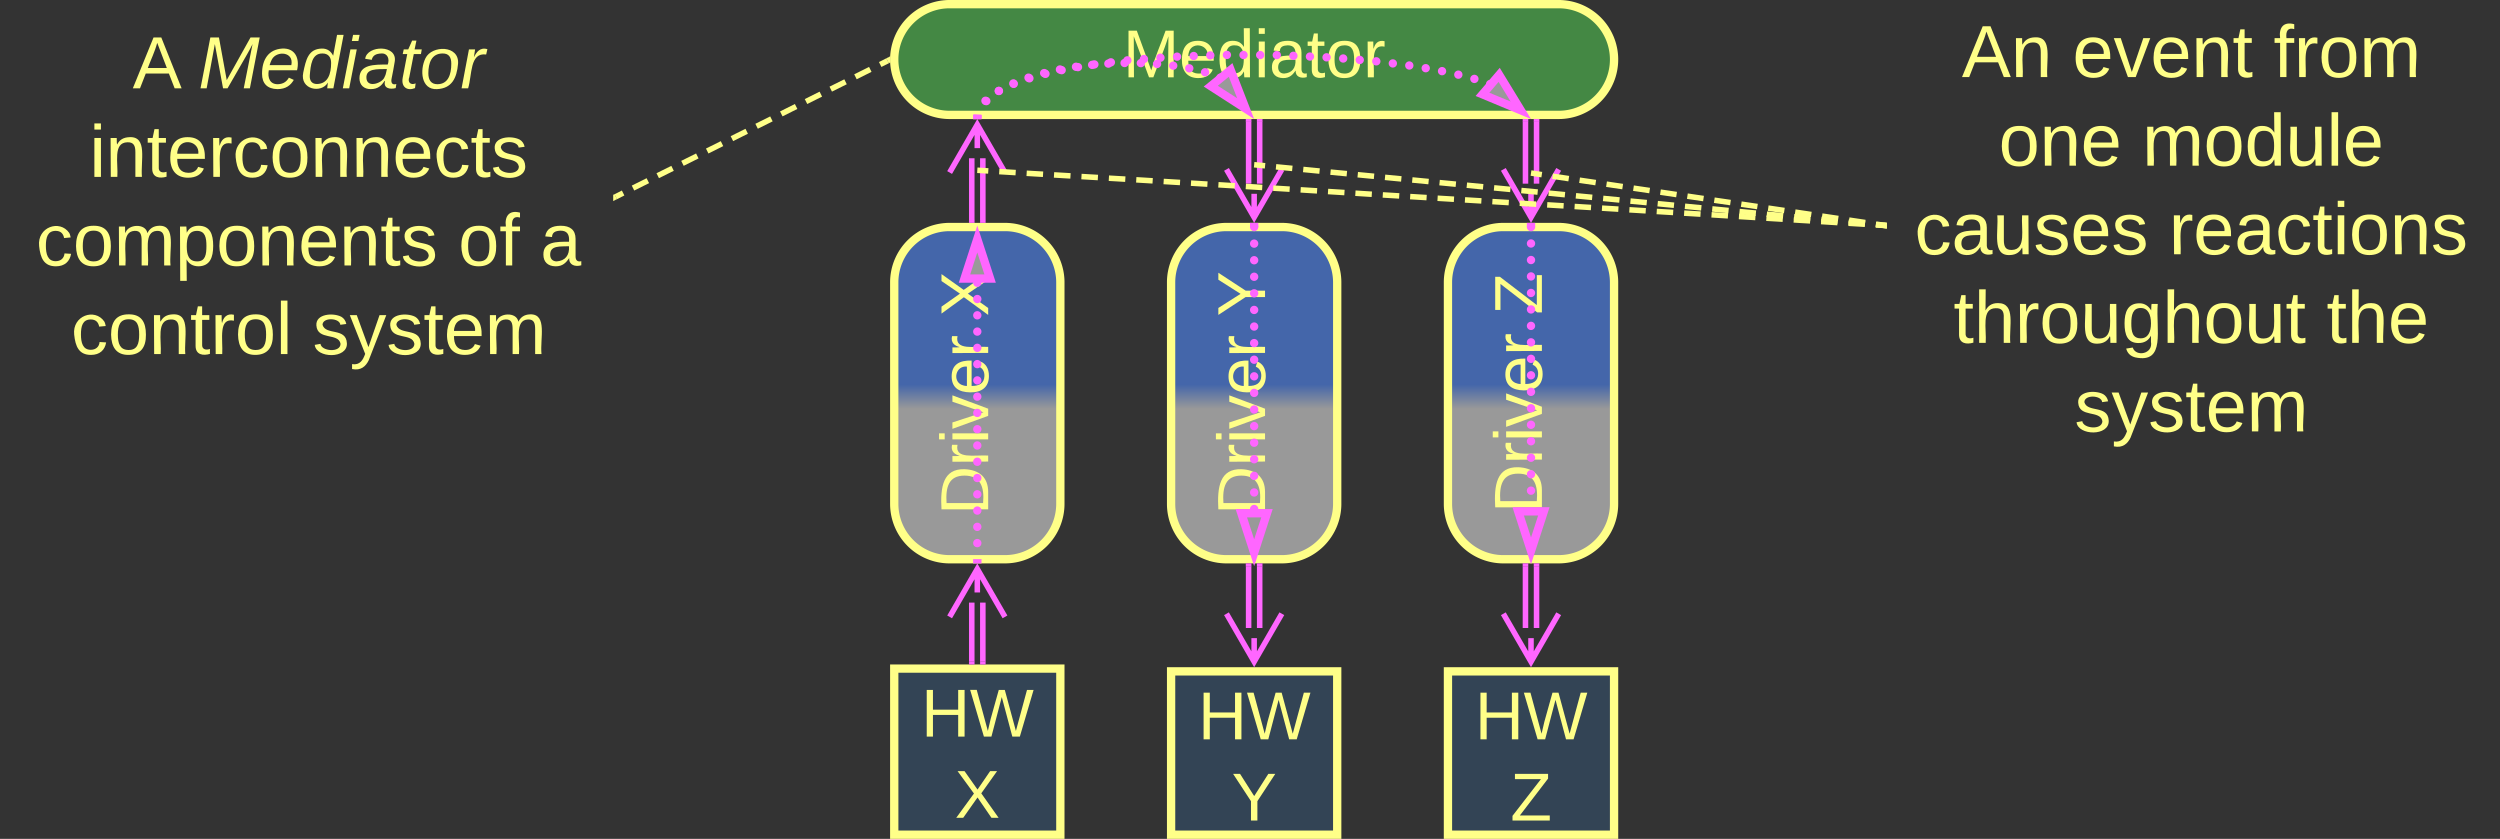 <svg xmlns="http://www.w3.org/2000/svg" xmlns:xlink="http://www.w3.org/1999/xlink" xmlns:lucid="lucid" width="903" height="303"><rect width="100%" height="100%" fill="#333333" stroke="none"/><g transform="translate(-538.5 -438.5)" lucid:page-tab-id="0_0"><path d="M1220 446a6 6 0 0 1 6-6h208a6 6 0 0 1 6 6v148a6 6 0 0 1-6 6h-208a6 6 0 0 1-6-6z" stroke="#ff8" stroke-opacity="0" stroke-width="3" fill="#999" fill-opacity="0"/><use xlink:href="#a" transform="matrix(1,0,0,1,1225,445) translate(22.111 21.333)"/><use xlink:href="#b" transform="matrix(1,0,0,1,1225,445) translate(62.111 21.333)"/><use xlink:href="#c" transform="matrix(1,0,0,1,1225,445) translate(134.704 21.333)"/><use xlink:href="#d" transform="matrix(1,0,0,1,1225,445) translate(35.444 53.333)"/><use xlink:href="#e" transform="matrix(1,0,0,1,1225,445) translate(87.296 53.333)"/><use xlink:href="#f" transform="matrix(1,0,0,1,1225,445) translate(5.074 85.333)"/><use xlink:href="#g" transform="matrix(1,0,0,1,1225,445) translate(96.926 85.333)"/><use xlink:href="#h" transform="matrix(1,0,0,1,1225,445) translate(19.111 117.333)"/><use xlink:href="#i" transform="matrix(1,0,0,1,1225,445) translate(153.852 117.333)"/><use xlink:href="#j" transform="matrix(1,0,0,1,1225,445) translate(62.815 149.333)"/><path d="M861.5 540.5a20 20 0 0 1 20-20h20a20 20 0 0 1 20 20v80a20 20 0 0 1-20 20h-20a20 20 0 0 1-20-20z" stroke="#ff8" stroke-width="3" fill="url(#k)"/><use xlink:href="#l" transform="matrix(-1.8369701987210297e-16,-1,1,-1.8369701987210297e-16,866.5,635.5) translate(11 28.931)"/><use xlink:href="#m" transform="matrix(-1.8369701987210297e-16,-1,1,-1.8369701987210297e-16,866.5,635.5) translate(82.704 28.931)"/><path d="M961.5 540.5a20 20 0 0 1 20-20h20a20 20 0 0 1 20 20v80a20 20 0 0 1-20 20h-20a20 20 0 0 1-20-20z" stroke="#ff8" stroke-width="3" fill="url(#n)"/><use xlink:href="#l" transform="matrix(-1.8369701987210297e-16,-1,1,-1.8369701987210297e-16,966.5,635.5) translate(11 28.931)"/><use xlink:href="#o" transform="matrix(-1.8369701987210297e-16,-1,1,-1.8369701987210297e-16,966.5,635.5) translate(82.704 28.931)"/><path d="M1061.5 540.5a20 20 0 0 1 20-20h20a20 20 0 0 1 20 20v80a20 20 0 0 1-20 20h-20a20 20 0 0 1-20-20z" stroke="#ff8" stroke-width="3" fill="url(#p)"/><use xlink:href="#l" transform="matrix(-1.8369701987210297e-16,-1,1,-1.8369701987210297e-16,1066.5,635.5) translate(11.713 28.931)"/><use xlink:href="#q" transform="matrix(-1.8369701987210297e-16,-1,1,-1.8369701987210297e-16,1066.5,635.5) translate(83.417 28.931)"/><path d="M861.5 460a20 20 0 0 1 20-20h220a20 20 0 0 1 20 20 20 20 0 0 1-20 20h-220a20 20 0 0 1-20-20z" stroke="#ff8" stroke-width="3" fill="#484"/><use xlink:href="#r" transform="matrix(1,0,0,1,866.5,445) translate(77.576 21.431)"/><path d="M889.5 518v-22.34M893.5 518v-22.34" stroke="#f6f" stroke-width="2" fill="none"/><path d="M890.48 519h-1.96v-1.03h1.96zM894.48 519h-1.96v-1.03h1.96z" stroke="#f6f" stroke-width=".05" fill="#f6f"/><path d="M881.5 500.82l10-17.32 10 17.32m-10-17.32v8.5M993.5 482.5v22.34M989.5 482.5v22.34" stroke="#f6f" stroke-width="2" fill="none"/><path d="M994.48 482.53h-1.96v-1.03h1.96zM990.48 482.53h-1.96v-1.03h1.96z" stroke="#f6f" stroke-width=".05" fill="#f6f"/><path d="M1001.5 499.68l-10 17.32-10-17.32m10 17.32v-8.5M1093.5 482.5v22.34M1089.5 482.5v22.34" stroke="#f6f" stroke-width="2" fill="none"/><path d="M1094.47 482.53h-1.94v-1.03h1.94zM1090.47 482.53h-1.94v-1.03h1.94z" stroke="#f6f" stroke-width=".05" fill="#f6f"/><path d="M1101.5 499.68l-10 17.32-10-17.32m10 17.32v-8.5" stroke="#f6f" stroke-width="2" fill="none"/><path d="M977.8 466.57v-.02a1.5 1.5 0 0 1 1.5-1.5 1.5 1.5 0 0 1 1.5 1.5 1.5 1.5 0 0 1-1.5 1.5 1.5 1.5 0 0 1-1.5-1.5m-5.53-1.95a1.5 1.5 0 0 1 1.5-1.5 1.5 1.5 0 0 1 1.5 1.5 1.5 1.5 0 0 1-1.5 1.5 1.5 1.5 0 0 1-1.5-1.5v-.03m-5.7-1.37v-.02a1.5 1.5 0 0 1 1.5-1.5 1.5 1.5 0 0 1 1.5 1.5 1.5 1.5 0 0 1-1.5 1.5 1.5 1.5 0 0 1-1.5-1.5m-5.8-.94v-.02a1.5 1.5 0 0 1 1.5-1.5 1.5 1.5 0 0 1 1.5 1.5 1.5 1.5 0 0 1-1.5 1.5 1.5 1.5 0 0 1-1.5-1.5v-.02m-5.83-.58v-.02a1.5 1.5 0 0 1 1.5-1.5 1.5 1.5 0 0 1 1.5 1.5 1.5 1.5 0 0 1-1.5 1.5 1.5 1.5 0 0 1-1.5-1.5m-5.87-.3a1.5 1.5 0 0 1 1.5-1.5 1.5 1.5 0 0 1 1.5 1.5 1.5 1.5 0 0 1-1.5 1.5 1.5 1.5 0 0 1-1.5-1.5v-.02m-5.87 0v-.02a1.5 1.5 0 0 1 1.5-1.5 1.5 1.5 0 0 1 1.5 1.5 1.5 1.5 0 0 1-1.5 1.5 1.5 1.5 0 0 1-1.5-1.5v-.02m-5.86.24a1.5 1.5 0 0 1 1.5-1.5 1.5 1.5 0 0 1 1.5 1.5 1.5 1.5 0 0 1-1.5 1.5 1.5 1.5 0 0 1-1.5-1.5v-.03m-5.86.48a1.5 1.5 0 0 1 1.5-1.5 1.5 1.5 0 0 1 1.5 1.5 1.5 1.5 0 0 1-1.5 1.5 1.5 1.5 0 0 1-1.5-1.5v-.03m-5.83.74v-.02a1.5 1.5 0 0 1 1.5-1.5 1.5 1.5 0 0 1 1.5 1.5 1.5 1.5 0 0 1-1.5 1.5 1.5 1.5 0 0 1-1.5-1.5m-5.8 1v-.02a1.5 1.5 0 0 1 1.5-1.5 1.5 1.5 0 0 1 1.5 1.5 1.5 1.5 0 0 1-1.5 1.5 1.5 1.5 0 0 1-1.5-1.5m-5.7 1.3a1.5 1.5 0 0 1 1.5-1.5 1.5 1.5 0 0 1 1.5 1.5 1.5 1.5 0 0 1-1.5 1.5 1.5 1.5 0 0 1-1.5-1.5v-.02m-5.65 1.67a1.5 1.5 0 0 1 1.5-1.5 1.5 1.5 0 0 1 1.5 1.5 1.5 1.5 0 0 1-1.5 1.5 1.5 1.5 0 0 1-1.5-1.5v-.03m-5.48 2.14v-.02a1.5 1.5 0 0 1 1.5-1.5 1.5 1.5 0 0 1 1.5 1.5 1.5 1.5 0 0 1-1.5 1.5 1.5 1.5 0 0 1-1.5-1.5m-5.2 2.75v-.03a1.5 1.5 0 0 1 1.5-1.5 1.5 1.5 0 0 1 1.5 1.5 1.5 1.5 0 0 1-1.5 1.5 1.5 1.5 0 0 1-1.5-1.5m-4.56 3.68v-.02a1.5 1.5 0 0 1 1.5-1.5 1.5 1.5 0 0 1 1.5 1.5 1.5 1.5 0 0 1-1.5 1.5 1.5 1.5 0 0 1-1.5-1.5" fill="#f6f"/><path d="M988.43 477.74l-12.6-8.12 7.17-5.86z" stroke="#f6f" stroke-width="3" fill="#999"/><path d="M893.15 480.15l-.16 1.35h-3l.22-1.7z" stroke="#f6f" stroke-width=".05" fill="#f6f"/><path d="M1075.25 468.87v-.02a1.5 1.5 0 0 1 1.5-1.5 1.5 1.5 0 0 1 1.5 1.5 1.5 1.5 0 0 1-1.5 1.5 1.5 1.5 0 0 1-1.5-1.5m-5.7-1.83V467a1.5 1.5 0 0 1 1.5-1.5 1.5 1.5 0 0 1 1.5 1.5 1.5 1.5 0 0 1-1.5 1.5 1.5 1.5 0 0 1-1.5-1.5m-5.8-1.5v-.03a1.5 1.5 0 0 1 1.5-1.5 1.5 1.5 0 0 1 1.5 1.5 1.5 1.5 0 0 1-1.5 1.5 1.5 1.5 0 0 1-1.5-1.5v-.02m-5.88-1.23v-.02a1.5 1.5 0 0 1 1.5-1.5 1.5 1.5 0 0 1 1.5 1.5 1.5 1.5 0 0 1-1.5 1.5 1.5 1.5 0 0 1-1.5-1.5m-5.9-1.05v-.02a1.5 1.5 0 0 1 1.5-1.5 1.5 1.5 0 0 1 1.5 1.5 1.5 1.5 0 0 1-1.5 1.5 1.5 1.5 0 0 1-1.5-1.5m-5.93-.95v-.02a1.5 1.5 0 0 1 1.5-1.5 1.5 1.5 0 0 1 1.5 1.5 1.5 1.5 0 0 1-1.5 1.5 1.5 1.5 0 0 1-1.5-1.5m-5.95-.75a1.5 1.5 0 0 1 1.5-1.5 1.5 1.5 0 0 1 1.5 1.5 1.5 1.5 0 0 1-1.5 1.5 1.5 1.5 0 0 1-1.5-1.5v-.02m-5.97-.72v-.02a1.5 1.5 0 0 1 1.5-1.5 1.5 1.5 0 0 1 1.5 1.5 1.5 1.5 0 0 1-1.5 1.5 1.5 1.5 0 0 1-1.5-1.5m-5.98-.5a1.5 1.5 0 0 1 1.5-1.5 1.5 1.5 0 0 1 1.5 1.5 1.5 1.5 0 0 1-1.5 1.5 1.5 1.5 0 0 1-1.5-1.5v-.03m-5.98-.47v-.02a1.5 1.5 0 0 1 1.5-1.5 1.5 1.5 0 0 1 1.5 1.5 1.5 1.5 0 0 1-1.5 1.5 1.5 1.5 0 0 1-1.5-1.5m-6-.42a1.5 1.5 0 0 1 1.5-1.5 1.5 1.5 0 0 1 1.5 1.5 1.5 1.5 0 0 1-1.5 1.5 1.5 1.5 0 0 1-1.5-1.5v-.03m-6-.23v-.02a1.5 1.5 0 0 1 1.5-1.5 1.5 1.5 0 0 1 1.5 1.5 1.5 1.5 0 0 1-1.5 1.5 1.5 1.5 0 0 1-1.5-1.5m-5.98-.25v-.02a1.5 1.5 0 0 1 1.5-1.5 1.5 1.5 0 0 1 1.5 1.5 1.5 1.5 0 0 1-1.5 1.5 1.5 1.5 0 0 1-1.5-1.5m-6-.24v-.02a1.5 1.5 0 0 1 1.5-1.5 1.5 1.5 0 0 1 1.5 1.5 1.5 1.5 0 0 1-1.5 1.5 1.5 1.5 0 0 1-1.5-1.5v-.02m-6 0a1.5 1.5 0 0 1 1.5-1.5 1.5 1.5 0 0 1 1.5 1.5 1.5 1.5 0 0 1-1.5 1.5 1.5 1.5 0 0 1-1.5-1.5m-6.02 0v-.02a1.5 1.5 0 0 1 1.5-1.5 1.5 1.5 0 0 1 1.5 1.5 1.5 1.5 0 0 1-1.5 1.5 1.5 1.5 0 0 1-1.5-1.5m-6 0v-.02a1.5 1.5 0 0 1 1.5-1.5 1.5 1.5 0 0 1 1.5 1.5 1.5 1.5 0 0 1-1.5 1.5 1.5 1.5 0 0 1-1.5-1.5m-6 .16a1.5 1.5 0 0 1 1.5-1.5 1.5 1.5 0 0 1 1.5 1.5 1.5 1.5 0 0 1-1.5 1.5 1.5 1.5 0 0 1-1.5-1.5v-.03m-6 .26a1.5 1.5 0 0 1 1.5-1.5 1.5 1.5 0 0 1 1.5 1.5 1.5 1.5 0 0 1-1.5 1.5 1.5 1.5 0 0 1-1.5-1.5v-.02m-6 .26a1.5 1.5 0 0 1 1.5-1.5 1.5 1.5 0 0 1 1.5 1.5 1.5 1.5 0 0 1-1.5 1.5 1.5 1.5 0 0 1-1.5-1.5v-.03m-6 .4a1.5 1.5 0 0 1 1.5-1.5 1.5 1.5 0 0 1 1.5 1.5 1.5 1.5 0 0 1-1.5 1.5 1.5 1.5 0 0 1-1.5-1.5v-.02m-5.97.5a1.5 1.5 0 0 1 1.5-1.5 1.5 1.5 0 0 1 1.5 1.5 1.5 1.5 0 0 1-1.5 1.5 1.5 1.5 0 0 1-1.5-1.5v-.02m-5.98.5a1.5 1.5 0 0 1 1.5-1.5 1.5 1.5 0 0 1 1.5 1.5 1.5 1.5 0 0 1-1.5 1.5 1.5 1.5 0 0 1-1.5-1.5v-.02m-5.96.76v-.02a1.5 1.5 0 0 1 1.5-1.5 1.5 1.5 0 0 1 1.5 1.5 1.5 1.5 0 0 1-1.5 1.5 1.5 1.5 0 0 1-1.5-1.5m-5.96.75a1.5 1.5 0 0 1 1.5-1.5 1.5 1.5 0 0 1 1.5 1.5 1.5 1.5 0 0 1-1.5 1.5 1.5 1.5 0 0 1-1.5-1.5v-.03m-5.92 1a1.5 1.5 0 0 1 1.5-1.5 1.5 1.5 0 0 1 1.5 1.5 1.5 1.5 0 0 1-1.5 1.5 1.5 1.5 0 0 1-1.5-1.5v-.02m-5.9 1.14v-.02a1.5 1.5 0 0 1 1.5-1.5 1.5 1.5 0 0 1 1.5 1.5 1.5 1.5 0 0 1-1.5 1.5 1.5 1.5 0 0 1-1.5-1.5m-5.85 1.34a1.5 1.5 0 0 1 1.5-1.5 1.5 1.5 0 0 1 1.5 1.5 1.5 1.5 0 0 1-1.5 1.5 1.5 1.5 0 0 1-1.5-1.5v-.03m-5.8 1.64a1.5 1.5 0 0 1 1.5-1.5 1.5 1.5 0 0 1 1.5 1.5 1.5 1.5 0 0 1-1.5 1.5 1.5 1.5 0 0 1-1.5-1.5v-.03m-5.65 2.03a1.5 1.5 0 0 1 1.5-1.5 1.5 1.5 0 0 1 1.5 1.5 1.5 1.5 0 0 1-1.5 1.5 1.5 1.5 0 0 1-1.5-1.5v-.03m-5.42 2.6v-.02a1.5 1.5 0 0 1 1.5-1.5 1.5 1.5 0 0 1 1.5 1.5 1.5 1.5 0 0 1-1.5 1.5 1.5 1.5 0 0 1-1.5-1.5m-4.8 3.58v-.02a1.5 1.5 0 0 1 1.5-1.5 1.5 1.5 0 0 1 1.5 1.5 1.5 1.5 0 0 1-1.5 1.5 1.5 1.5 0 0 1-1.5-1.5" fill="#f6f"/><path d="M1087.82 478.34l-13.85-5.77 6.03-7.03z" stroke="#f6f" stroke-width="3" fill="#999"/><path d="M892.98 481.5h-2.96l-.06-1.48 2.95-.12z" stroke="#f6f" stroke-width=".05" fill="#f6f"/><path d="M861.5 680h60v60h-60z" stroke="#ff8" stroke-width="3" fill="#345"/><use xlink:href="#s" transform="matrix(1,0,0,1,866.5,685) translate(4.698 19.556)"/><use xlink:href="#m" transform="matrix(1,0,0,1,866.5,685) translate(16.852 48.889)"/><path d="M961.5 681h60v59h-60z" stroke="#ff8" stroke-width="3" fill="#345"/><use xlink:href="#s" transform="matrix(1,0,0,1,966.5,686) translate(4.698 19.556)"/><use xlink:href="#o" transform="matrix(1,0,0,1,966.5,686) translate(16.852 48.889)"/><path d="M1061.5 681h60v59h-60z" stroke="#ff8" stroke-width="3" fill="#345"/><use xlink:href="#s" transform="matrix(1,0,0,1,1066.5,686) translate(4.698 19.556)"/><use xlink:href="#q" transform="matrix(1,0,0,1,1066.5,686) translate(17.565 48.889)"/><path d="M889.5 677.5v-21.34M893.5 677.5v-21.34" stroke="#f6f" stroke-width="2" fill="none"/><path d="M890.48 678.5h-1.96v-1.03h1.96zM894.48 678.5h-1.96v-1.03h1.96z" stroke="#f6f" stroke-width=".05" fill="#f6f"/><path d="M881.5 661.32l10-17.32 10 17.32m-10-17.32v8.5M993.5 643v22.34M989.5 643v22.34" stroke="#f6f" stroke-width="2" fill="none"/><path d="M994.48 643.03h-1.96V642h1.96zM990.48 643.03h-1.96V642h1.96z" stroke="#f6f" stroke-width=".05" fill="#f6f"/><path d="M1001.5 660.18l-10 17.32-10-17.32m10 17.32V669M1093.5 643v22.34M1089.5 643v22.34" stroke="#f6f" stroke-width="2" fill="none"/><path d="M1094.47 643.03h-1.94V642h1.94zM1090.47 643.03h-1.94V642h1.94z" stroke="#f6f" stroke-width=".05" fill="#f6f"/><path d="M1101.5 660.18l-10 17.32-10-17.32m10 17.32V669" stroke="#f6f" stroke-width="2" fill="none"/><path d="M890 540.63a1.5 1.5 0 0 1 1.5-1.5 1.5 1.5 0 0 1 1.5 1.5 1.5 1.5 0 0 1-1.5 1.5 1.5 1.5 0 0 1-1.5-1.5v-.02m0 5.9a1.5 1.5 0 0 1 1.5-1.5 1.5 1.5 0 0 1 1.5 1.5 1.5 1.5 0 0 1-1.5 1.5 1.5 1.5 0 0 1-1.5-1.5v-.02m0 5.9a1.5 1.5 0 0 1 1.5-1.5 1.5 1.5 0 0 1 1.5 1.5 1.5 1.5 0 0 1-1.5 1.5 1.5 1.5 0 0 1-1.5-1.5v-.02m0 5.9a1.5 1.5 0 0 1 1.5-1.5 1.5 1.5 0 0 1 1.5 1.5 1.5 1.5 0 0 1-1.5 1.5 1.5 1.5 0 0 1-1.5-1.5v-.03m0 5.9a1.5 1.5 0 0 1 1.5-1.5 1.5 1.5 0 0 1 1.5 1.5 1.5 1.5 0 0 1-1.5 1.5 1.5 1.5 0 0 1-1.5-1.5v-.02m0 5.9a1.5 1.5 0 0 1 1.5-1.5 1.5 1.5 0 0 1 1.5 1.5 1.5 1.5 0 0 1-1.5 1.5 1.5 1.5 0 0 1-1.5-1.5v-.02m0 5.9a1.5 1.5 0 0 1 1.5-1.5 1.5 1.5 0 0 1 1.5 1.5 1.5 1.5 0 0 1-1.5 1.5 1.5 1.5 0 0 1-1.5-1.5v-.02m0 5.9a1.5 1.5 0 0 1 1.5-1.5 1.5 1.5 0 0 1 1.5 1.5 1.5 1.5 0 0 1-1.5 1.5 1.5 1.5 0 0 1-1.5-1.5v-.03m0 5.9a1.5 1.5 0 0 1 1.5-1.5 1.5 1.5 0 0 1 1.5 1.5 1.5 1.5 0 0 1-1.5 1.5 1.5 1.5 0 0 1-1.5-1.5v-.02m0 5.9a1.5 1.5 0 0 1 1.5-1.5 1.5 1.5 0 0 1 1.5 1.5 1.5 1.5 0 0 1-1.5 1.5 1.5 1.5 0 0 1-1.5-1.5v-.02m0 5.9a1.5 1.5 0 0 1 1.5-1.5 1.5 1.5 0 0 1 1.5 1.5 1.5 1.5 0 0 1-1.5 1.5 1.5 1.5 0 0 1-1.5-1.5v-.02m0 5.9a1.5 1.5 0 0 1 1.5-1.5 1.5 1.5 0 0 1 1.5 1.5 1.5 1.5 0 0 1-1.5 1.5 1.5 1.5 0 0 1-1.5-1.5v-.03m0 5.9a1.5 1.5 0 0 1 1.5-1.5 1.5 1.5 0 0 1 1.5 1.5 1.5 1.5 0 0 1-1.5 1.5 1.5 1.5 0 0 1-1.5-1.5v-.02m0 5.9a1.5 1.5 0 0 1 1.5-1.5 1.5 1.5 0 0 1 1.5 1.5 1.5 1.5 0 0 1-1.5 1.5 1.5 1.5 0 0 1-1.5-1.5v-.02m0 5.9a1.5 1.5 0 0 1 1.5-1.5 1.5 1.5 0 0 1 1.5 1.5 1.5 1.5 0 0 1-1.5 1.5 1.5 1.5 0 0 1-1.5-1.5v-.02m0 5.9a1.5 1.5 0 0 1 1.5-1.5 1.5 1.5 0 0 1 1.5 1.5 1.5 1.5 0 0 1-1.5 1.5 1.5 1.5 0 0 1-1.5-1.5v-.03m0 5.9a1.5 1.5 0 0 1 1.5-1.5 1.5 1.5 0 0 1 1.5 1.5 1.5 1.5 0 0 1-1.5 1.5 1.5 1.5 0 0 1-1.5-1.5v-.02" fill="#f6f"/><path d="M891.5 524.85l4.63 14.27h-9.26z" stroke="#f6f" stroke-width="3" fill="#999"/><path d="M892.98 642H890v-1.54H893z" stroke="#f6f" stroke-width=".05" fill="#f6f"/><path d="M990 520.5a1.5 1.5 0 0 1 1.5-1.5 1.5 1.5 0 0 1 1.5 1.5 1.5 1.5 0 0 1-1.5 1.5 1.5 1.5 0 0 1-1.5-1.5m0 6a1.5 1.5 0 0 1 1.5-1.5 1.5 1.5 0 0 1 1.5 1.5 1.5 1.5 0 0 1-1.5 1.5 1.5 1.5 0 0 1-1.5-1.5v-.02m0 6.02a1.5 1.5 0 0 1 1.5-1.5 1.5 1.5 0 0 1 1.5 1.5 1.5 1.5 0 0 1-1.5 1.5 1.5 1.5 0 0 1-1.5-1.5v-.03m0 6.02v-.02a1.5 1.5 0 0 1 1.5-1.5 1.5 1.5 0 0 1 1.5 1.5 1.5 1.5 0 0 1-1.5 1.5 1.5 1.5 0 0 1-1.5-1.5v-.02m0 6.03v-.03a1.5 1.5 0 0 1 1.5-1.5 1.5 1.5 0 0 1 1.5 1.5 1.5 1.5 0 0 1-1.5 1.5 1.5 1.5 0 0 1-1.5-1.5m0 6a1.5 1.5 0 0 1 1.5-1.5 1.5 1.5 0 0 1 1.5 1.5 1.5 1.5 0 0 1-1.5 1.5 1.5 1.5 0 0 1-1.5-1.5v-.02m0 6.02a1.5 1.5 0 0 1 1.5-1.5 1.5 1.5 0 0 1 1.5 1.5 1.5 1.5 0 0 1-1.5 1.5 1.5 1.5 0 0 1-1.5-1.5v-.03m0 6.03v-.02a1.5 1.5 0 0 1 1.5-1.5 1.5 1.5 0 0 1 1.5 1.5 1.5 1.5 0 0 1-1.5 1.5 1.5 1.5 0 0 1-1.5-1.5m0 6a1.5 1.5 0 0 1 1.5-1.5 1.5 1.5 0 0 1 1.5 1.5 1.5 1.5 0 0 1-1.5 1.5 1.5 1.5 0 0 1-1.5-1.5v-.02m0 6.02a1.5 1.5 0 0 1 1.5-1.5 1.5 1.5 0 0 1 1.5 1.5 1.5 1.5 0 0 1-1.5 1.5 1.5 1.5 0 0 1-1.5-1.5v-.03m0 6.02a1.5 1.5 0 0 1 1.5-1.5 1.5 1.5 0 0 1 1.5 1.5 1.5 1.5 0 0 1-1.5 1.5 1.5 1.5 0 0 1-1.5-1.5v-.03m0 6.04v-.02a1.5 1.5 0 0 1 1.5-1.5 1.5 1.5 0 0 1 1.5 1.5 1.5 1.5 0 0 1-1.5 1.5 1.5 1.5 0 0 1-1.5-1.5m0 6a1.5 1.5 0 0 1 1.5-1.5 1.5 1.5 0 0 1 1.5 1.5 1.5 1.5 0 0 1-1.5 1.5 1.5 1.5 0 0 1-1.5-1.5v-.02m0 6.02a1.5 1.5 0 0 1 1.5-1.5 1.5 1.5 0 0 1 1.5 1.5 1.5 1.5 0 0 1-1.5 1.5 1.5 1.5 0 0 1-1.5-1.5v-.03m0 6.02v-.02a1.5 1.5 0 0 1 1.5-1.5 1.5 1.5 0 0 1 1.5 1.5 1.5 1.5 0 0 1-1.5 1.5 1.5 1.5 0 0 1-1.5-1.5m0 6a1.5 1.5 0 0 1 1.5-1.5 1.5 1.5 0 0 1 1.5 1.5 1.5 1.5 0 0 1-1.5 1.5 1.5 1.5 0 0 1-1.5-1.5v-.02m0 6.02a1.5 1.5 0 0 1 1.5-1.5 1.5 1.5 0 0 1 1.5 1.5 1.5 1.5 0 0 1-1.5 1.5 1.5 1.5 0 0 1-1.5-1.5v-.03m0 6.02v-.02a1.5 1.5 0 0 1 1.5-1.5 1.5 1.5 0 0 1 1.5 1.5 1.5 1.5 0 0 1-1.5 1.5 1.5 1.5 0 0 1-1.5-1.5" fill="#f6f"/><path d="M991.5 520.54V519" stroke="#f6f" stroke-width="3" fill="none"/><path d="M991.5 638.15l-4.63-14.27h9.26z" stroke="#f6f" stroke-width="3" fill="#999"/><path d="M1090 520.5a1.5 1.5 0 0 1 1.5-1.5 1.5 1.5 0 0 1 1.5 1.5 1.5 1.5 0 0 1-1.5 1.5 1.5 1.5 0 0 1-1.5-1.5m0 5.97v-.02a1.5 1.5 0 0 1 1.5-1.5 1.5 1.5 0 0 1 1.5 1.5 1.5 1.5 0 0 1-1.5 1.5 1.5 1.5 0 0 1-1.5-1.5m0 5.97a1.5 1.5 0 0 1 1.5-1.5 1.5 1.5 0 0 1 1.5 1.5 1.5 1.5 0 0 1-1.5 1.5 1.5 1.5 0 0 1-1.5-1.5v-.03m0 5.98v-.02a1.5 1.5 0 0 1 1.5-1.5 1.5 1.5 0 0 1 1.5 1.5 1.5 1.5 0 0 1-1.5 1.5 1.5 1.5 0 0 1-1.5-1.5m0 5.97a1.5 1.5 0 0 1 1.5-1.5 1.5 1.5 0 0 1 1.5 1.5 1.5 1.5 0 0 1-1.5 1.5 1.5 1.5 0 0 1-1.5-1.5v-.03m0 5.98a1.5 1.5 0 0 1 1.5-1.5 1.5 1.5 0 0 1 1.5 1.5 1.5 1.5 0 0 1-1.5 1.5 1.5 1.5 0 0 1-1.5-1.5v-.03m0 6v-.03a1.5 1.5 0 0 1 1.5-1.5 1.5 1.5 0 0 1 1.5 1.5 1.5 1.5 0 0 1-1.5 1.5 1.5 1.5 0 0 1-1.5-1.5m0 5.97v-.02a1.5 1.5 0 0 1 1.5-1.5 1.5 1.5 0 0 1 1.5 1.5 1.5 1.5 0 0 1-1.5 1.5 1.5 1.5 0 0 1-1.5-1.5v-.02m0 6v-.03a1.5 1.5 0 0 1 1.5-1.5 1.5 1.5 0 0 1 1.5 1.5 1.5 1.5 0 0 1-1.5 1.5 1.5 1.5 0 0 1-1.5-1.5m0 5.97v-.02a1.5 1.5 0 0 1 1.5-1.5 1.5 1.5 0 0 1 1.5 1.5 1.5 1.5 0 0 1-1.5 1.5 1.5 1.5 0 0 1-1.5-1.5m0 5.97a1.5 1.5 0 0 1 1.5-1.5 1.5 1.5 0 0 1 1.5 1.5 1.5 1.5 0 0 1-1.5 1.5 1.5 1.5 0 0 1-1.5-1.5V580m0 6v-.03a1.5 1.5 0 0 1 1.5-1.5 1.5 1.5 0 0 1 1.5 1.5 1.5 1.5 0 0 1-1.5 1.5 1.5 1.5 0 0 1-1.5-1.5v-.02m0 5.98a1.5 1.5 0 0 1 1.5-1.5 1.5 1.5 0 0 1 1.5 1.5 1.5 1.5 0 0 1-1.5 1.5 1.5 1.5 0 0 1-1.5-1.5v-.03m0 5.98a1.5 1.5 0 0 1 1.5-1.5 1.5 1.5 0 0 1 1.5 1.5 1.5 1.5 0 0 1-1.5 1.5 1.5 1.5 0 0 1-1.5-1.5v-.02m0 6v-.03a1.5 1.5 0 0 1 1.5-1.5 1.5 1.5 0 0 1 1.5 1.5 1.5 1.5 0 0 1-1.5 1.5 1.5 1.5 0 0 1-1.5-1.5m0 5.97a1.5 1.5 0 0 1 1.5-1.5 1.5 1.5 0 0 1 1.5 1.5 1.5 1.5 0 0 1-1.5 1.5 1.5 1.5 0 0 1-1.5-1.5v-.03m0 5.98v-.02a1.5 1.5 0 0 1 1.5-1.5 1.5 1.5 0 0 1 1.5 1.5 1.5 1.5 0 0 1-1.5 1.5 1.5 1.5 0 0 1-1.5-1.5" fill="#f6f"/><path d="M1091.5 520.54V519" stroke="#f6f" stroke-width="3" fill="none"/><path d="M1091.5 637.48l-4.63-14.27h9.27z" stroke="#f6f" stroke-width="3" fill="#999"/><path d="M540 446a6 6 0 0 1 6-6h208a6 6 0 0 1 6 6v128a6 6 0 0 1-6 6H546a6 6 0 0 1-6-6z" stroke="#ff8" stroke-opacity="0" stroke-width="3" fill="#999" fill-opacity="0"/><g><use xlink:href="#t" transform="matrix(1,0,0,1,545,445) translate(41.407 25.396)"/><use xlink:href="#u" transform="matrix(1,0,0,1,545,445) translate(65.111 25.396)"/><use xlink:href="#v" transform="matrix(1,0,0,1,545,445) translate(25.815 57.396)"/><use xlink:href="#w" transform="matrix(1,0,0,1,545,445) translate(6.519 89.396)"/><use xlink:href="#x" transform="matrix(1,0,0,1,545,445) translate(159.037 89.396)"/><use xlink:href="#y" transform="matrix(1,0,0,1,545,445) translate(188.667 89.396)"/><use xlink:href="#z" transform="matrix(1,0,0,1,545,445) translate(19.185 121.396)"/><use xlink:href="#j" transform="matrix(1,0,0,1,545,445) translate(106.444 121.396)"/></g><path d="M859.1 460.45l-2.68 1.34m-3.57 1.77l-5.36 2.68m-3.58 1.8l-5.35 2.66m-3.57 1.8l-5.36 2.68m-3.57 1.78l-5.36 2.68m-3.56 1.8l-5.36 2.67m-3.57 1.8l-5.35 2.67m-3.57 1.8l-5.35 2.67m-3.57 1.78L785 497.5m-3.57 1.8l-5.36 2.66m-3.57 1.8l-5.36 2.67m-3.57 1.78l-2.68 1.35" stroke="#ff8" stroke-width="2" fill="none"/><path d="M860 460l.08 1.05-.57.28-.86-1.74 1.45-.74zM761.35 510.4l-1.35.7v-2.2l.48-.23z" stroke="#ff8" stroke-width=".05" fill="#ff8"/><path d="M892.5 500.06l2.97.18m3.95.24l5.94.36m3.96.25l5.93.35m3.96.24l5.95.35m3.96.24l5.94.35m3.96.24l5.94.35m3.95.24l5.93.36m3.96.24l5.93.36m3.95.24l5.94.36m3.96.24l5.93.36m3.97.24l5.94.37m3.96.24l5.94.37m3.96.24l5.94.37m3.95.24l5.94.37m3.95.24l5.93.38m3.96.24l5.94.36m3.95.24l5.94.36m3.96.24l5.93.36m3.96.24l5.94.36m3.96.25l5.93.36m3.96.23l5.95.36m3.96.23l5.94.36m3.96.23l5.94.36m3.95.24l5.93.36m3.96.24l5.92.36m3.96.24l5.94.36m3.96.24l5.93.36m3.97.24l5.94.37m3.96.25l5.94.36m3.96.25l5.93.36m3.95.25l5.94.36m3.95.25l5.93.37m3.96.24l5.94.36m3.95.24l2.97.18M892.52 500.06l-1.02-.06" stroke="#ff8" stroke-width="2" fill="none"/><path d="M1220 519.02v1.96l-1.08-.07.12-1.94z" stroke="#ff8" stroke-width=".05" fill="#ff8"/><path d="M992.5 498.1l2.95.28m3.94.38l5.9.57m3.94.38l5.9.58m3.95.38l5.9.56m3.93.38l5.9.57m3.95.38l5.9.57m3.95.38l5.9.57m3.95.38l5.9.57m3.95.38l5.9.57m3.94.38l5.9.56m3.95.4l5.9.56m3.95.38l5.9.57m3.95.4l5.9.56m3.95.38l5.9.57m3.95.4l5.9.55m3.94.38l5.9.57m3.95.38l5.92.57m3.94.38l5.9.57m3.95.38l5.92.57m3.94.38l5.9.57m3.95.38l5.9.56m3.95.38l5.9.57m3.95.37l5.9.57m3.95.38l2.96.28M992.52 498.1l-1.02-.1" stroke="#ff8" stroke-width="2" fill="none"/><path d="M1220 519.02v1.96l-1.1-.1.17-1.95z" stroke="#ff8" stroke-width=".05" fill="#ff8"/><path d="M1092.5 501.15l2.9.43m3.9.57l5.84.87m3.9.57l5.83.86m3.9.57l5.84.87m3.9.57l5.84.86m3.9.58l5.83.87m3.9.58l5.83.86m3.9.6l5.84.85m3.9.58l5.83.86m3.9.57l5.83.86m3.9.58l5.83.87m3.9.57l5.84.87m3.9.58l5.83.87m3.9.57l2.9.43M1092.52 501.15l-1.02-.15" stroke="#ff8" stroke-width="2" fill="none"/><path d="M1220 519v2l-1.16-.2.3-1.9z" stroke="#ff8" stroke-width=".05" fill="#ff8"/><defs><path d="M205 0l-28-72H64L36 0H1l101-248h38L239 0h-34zm-38-99l-47-123c-12 45-31 82-46 123h93" id="A" fill="#ff8"/><path d="M117-194c89-4 53 116 60 194h-32v-121c0-31-8-49-39-48C34-167 62-67 57 0H25l-1-190h30c1 10-1 24 2 32 11-22 29-35 61-36" id="B" fill="#ff8"/><g id="a"><use transform="matrix(0.074,0,0,0.074,0,0)" xlink:href="#A"/><use transform="matrix(0.074,0,0,0.074,17.778,0)" xlink:href="#B"/></g><path d="M100-194c63 0 86 42 84 106H49c0 40 14 67 53 68 26 1 43-12 49-29l28 8c-11 28-37 45-77 45C44 4 14-33 15-96c1-61 26-98 85-98zm52 81c6-60-76-77-97-28-3 7-6 17-6 28h103" id="C" fill="#ff8"/><path d="M108 0H70L1-190h34L89-25l56-165h34" id="D" fill="#ff8"/><path d="M59-47c-2 24 18 29 38 22v24C64 9 27 4 27-40v-127H5v-23h24l9-43h21v43h35v23H59v120" id="E" fill="#ff8"/><g id="b"><use transform="matrix(0.074,0,0,0.074,0,0)" xlink:href="#C"/><use transform="matrix(0.074,0,0,0.074,14.815,0)" xlink:href="#D"/><use transform="matrix(0.074,0,0,0.074,28.148,0)" xlink:href="#C"/><use transform="matrix(0.074,0,0,0.074,42.963,0)" xlink:href="#B"/><use transform="matrix(0.074,0,0,0.074,57.778,0)" xlink:href="#E"/></g><path d="M101-234c-31-9-42 10-38 44h38v23H63V0H32v-167H5v-23h27c-7-52 17-82 69-68v24" id="F" fill="#ff8"/><path d="M114-163C36-179 61-72 57 0H25l-1-190h30c1 12-1 29 2 39 6-27 23-49 58-41v29" id="G" fill="#ff8"/><path d="M100-194c62-1 85 37 85 99 1 63-27 99-86 99S16-35 15-95c0-66 28-99 85-99zM99-20c44 1 53-31 53-75 0-43-8-75-51-75s-53 32-53 75 10 74 51 75" id="H" fill="#ff8"/><path d="M210-169c-67 3-38 105-44 169h-31v-121c0-29-5-50-35-48C34-165 62-65 56 0H25l-1-190h30c1 10-1 24 2 32 10-44 99-50 107 0 11-21 27-35 58-36 85-2 47 119 55 194h-31v-121c0-29-5-49-35-48" id="I" fill="#ff8"/><g id="c"><use transform="matrix(0.074,0,0,0.074,0,0)" xlink:href="#F"/><use transform="matrix(0.074,0,0,0.074,7.407,0)" xlink:href="#G"/><use transform="matrix(0.074,0,0,0.074,16.222,0)" xlink:href="#H"/><use transform="matrix(0.074,0,0,0.074,31.037,0)" xlink:href="#I"/></g><g id="d"><use transform="matrix(0.074,0,0,0.074,0,0)" xlink:href="#H"/><use transform="matrix(0.074,0,0,0.074,14.815,0)" xlink:href="#B"/><use transform="matrix(0.074,0,0,0.074,29.63,0)" xlink:href="#C"/></g><path d="M85-194c31 0 48 13 60 33l-1-100h32l1 261h-30c-2-10 0-23-3-31C134-8 116 4 85 4 32 4 16-35 15-94c0-66 23-100 70-100zm9 24c-40 0-46 34-46 75 0 40 6 74 45 74 42 0 51-32 51-76 0-42-9-74-50-73" id="J" fill="#ff8"/><path d="M84 4C-5 8 30-112 23-190h32v120c0 31 7 50 39 49 72-2 45-101 50-169h31l1 190h-30c-1-10 1-25-2-33-11 22-28 36-60 37" id="K" fill="#ff8"/><path d="M24 0v-261h32V0H24" id="L" fill="#ff8"/><g id="e"><use transform="matrix(0.074,0,0,0.074,0,0)" xlink:href="#I"/><use transform="matrix(0.074,0,0,0.074,22.148,0)" xlink:href="#H"/><use transform="matrix(0.074,0,0,0.074,36.963,0)" xlink:href="#J"/><use transform="matrix(0.074,0,0,0.074,51.778,0)" xlink:href="#K"/><use transform="matrix(0.074,0,0,0.074,66.593,0)" xlink:href="#L"/><use transform="matrix(0.074,0,0,0.074,72.444,0)" xlink:href="#C"/></g><path d="M96-169c-40 0-48 33-48 73s9 75 48 75c24 0 41-14 43-38l32 2c-6 37-31 61-74 61-59 0-76-41-82-99-10-93 101-131 147-64 4 7 5 14 7 22l-32 3c-4-21-16-35-41-35" id="M" fill="#ff8"/><path d="M141-36C126-15 110 5 73 4 37 3 15-17 15-53c-1-64 63-63 125-63 3-35-9-54-41-54-24 1-41 7-42 31l-33-3c5-37 33-52 76-52 45 0 72 20 72 64v82c-1 20 7 32 28 27v20c-31 9-61-2-59-35zM48-53c0 20 12 33 32 33 41-3 63-29 60-74-43 2-92-5-92 41" id="N" fill="#ff8"/><path d="M135-143c-3-34-86-38-87 0 15 53 115 12 119 90S17 21 10-45l28-5c4 36 97 45 98 0-10-56-113-15-118-90-4-57 82-63 122-42 12 7 21 19 24 35" id="O" fill="#ff8"/><g id="f"><use transform="matrix(0.074,0,0,0.074,0,0)" xlink:href="#M"/><use transform="matrix(0.074,0,0,0.074,13.333,0)" xlink:href="#N"/><use transform="matrix(0.074,0,0,0.074,28.148,0)" xlink:href="#K"/><use transform="matrix(0.074,0,0,0.074,42.963,0)" xlink:href="#O"/><use transform="matrix(0.074,0,0,0.074,56.296,0)" xlink:href="#C"/><use transform="matrix(0.074,0,0,0.074,71.111,0)" xlink:href="#O"/></g><path d="M24-231v-30h32v30H24zM24 0v-190h32V0H24" id="P" fill="#ff8"/><g id="g"><use transform="matrix(0.074,0,0,0.074,0,0)" xlink:href="#G"/><use transform="matrix(0.074,0,0,0.074,8.815,0)" xlink:href="#C"/><use transform="matrix(0.074,0,0,0.074,23.63,0)" xlink:href="#N"/><use transform="matrix(0.074,0,0,0.074,38.444,0)" xlink:href="#M"/><use transform="matrix(0.074,0,0,0.074,51.778,0)" xlink:href="#E"/><use transform="matrix(0.074,0,0,0.074,59.185,0)" xlink:href="#P"/><use transform="matrix(0.074,0,0,0.074,65.037,0)" xlink:href="#H"/><use transform="matrix(0.074,0,0,0.074,79.852,0)" xlink:href="#B"/><use transform="matrix(0.074,0,0,0.074,94.667,0)" xlink:href="#O"/></g><path d="M106-169C34-169 62-67 57 0H25v-261h32l-1 103c12-21 28-36 61-36 89 0 53 116 60 194h-32v-121c2-32-8-49-39-48" id="Q" fill="#ff8"/><path d="M177-190C167-65 218 103 67 71c-23-6-38-20-44-43l32-5c15 47 100 32 89-28v-30C133-14 115 1 83 1 29 1 15-40 15-95c0-56 16-97 71-98 29-1 48 16 59 35 1-10 0-23 2-32h30zM94-22c36 0 50-32 50-73 0-42-14-75-50-75-39 0-46 34-46 75s6 73 46 73" id="R" fill="#ff8"/><g id="h"><use transform="matrix(0.074,0,0,0.074,0,0)" xlink:href="#E"/><use transform="matrix(0.074,0,0,0.074,7.407,0)" xlink:href="#Q"/><use transform="matrix(0.074,0,0,0.074,22.222,0)" xlink:href="#G"/><use transform="matrix(0.074,0,0,0.074,31.037,0)" xlink:href="#H"/><use transform="matrix(0.074,0,0,0.074,45.852,0)" xlink:href="#K"/><use transform="matrix(0.074,0,0,0.074,60.667,0)" xlink:href="#R"/><use transform="matrix(0.074,0,0,0.074,75.481,0)" xlink:href="#Q"/><use transform="matrix(0.074,0,0,0.074,90.296,0)" xlink:href="#H"/><use transform="matrix(0.074,0,0,0.074,105.111,0)" xlink:href="#K"/><use transform="matrix(0.074,0,0,0.074,119.926,0)" xlink:href="#E"/></g><g id="i"><use transform="matrix(0.074,0,0,0.074,0,0)" xlink:href="#E"/><use transform="matrix(0.074,0,0,0.074,7.407,0)" xlink:href="#Q"/><use transform="matrix(0.074,0,0,0.074,22.222,0)" xlink:href="#C"/></g><path d="M179-190L93 31C79 59 56 82 12 73V49c39 6 53-20 64-50L1-190h34L92-34l54-156h33" id="S" fill="#ff8"/><g id="j"><use transform="matrix(0.074,0,0,0.074,0,0)" xlink:href="#O"/><use transform="matrix(0.074,0,0,0.074,13.333,0)" xlink:href="#S"/><use transform="matrix(0.074,0,0,0.074,26.667,0)" xlink:href="#O"/><use transform="matrix(0.074,0,0,0.074,40,0)" xlink:href="#E"/><use transform="matrix(0.074,0,0,0.074,47.407,0)" xlink:href="#C"/><use transform="matrix(0.074,0,0,0.074,62.222,0)" xlink:href="#I"/></g><linearGradient gradientUnits="userSpaceOnUse" id="k" x1="861.5" y1="640.5" x2="861.5" y2="520.5"><stop offset="45.29%" stop-color="#999"/><stop offset="52.54%" stop-color="#46a"/></linearGradient><path d="M30-248c118-7 216 8 213 122C240-48 200 0 122 0H30v-248zM63-27c89 8 146-16 146-99s-60-101-146-95v194" id="T" fill="#ff8"/><g id="l"><use transform="matrix(0.068,0,0,0.068,0,0)" xlink:href="#T"/><use transform="matrix(0.068,0,0,0.068,17.586,0)" xlink:href="#G"/><use transform="matrix(0.068,0,0,0.068,25.667,0)" xlink:href="#P"/><use transform="matrix(0.068,0,0,0.068,31.031,0)" xlink:href="#D"/><use transform="matrix(0.068,0,0,0.068,43.253,0)" xlink:href="#C"/><use transform="matrix(0.068,0,0,0.068,56.833,0)" xlink:href="#G"/></g><path d="M195 0l-74-108L45 0H8l94-129-87-119h37l69 98 67-98h37l-84 118L233 0h-38" id="U" fill="#ff8"/><use transform="matrix(0.068,0,0,0.068,0,0)" xlink:href="#U" id="m"/><linearGradient gradientUnits="userSpaceOnUse" id="n" x1="961.5" y1="640.5" x2="961.5" y2="520.5"><stop offset="45.29%" stop-color="#999"/><stop offset="52.54%" stop-color="#46a"/></linearGradient><path d="M137-103V0h-34v-103L8-248h37l75 118 75-118h37" id="V" fill="#ff8"/><use transform="matrix(0.068,0,0,0.068,0,0)" xlink:href="#V" id="o"/><linearGradient gradientUnits="userSpaceOnUse" id="p" x1="1061.5" y1="640.5" x2="1061.5" y2="520.5"><stop offset="45.29%" stop-color="#999"/><stop offset="52.54%" stop-color="#46a"/></linearGradient><path d="M209 0H11v-25l151-195H24v-28h176v25L50-27h159V0" id="W" fill="#ff8"/><use transform="matrix(0.068,0,0,0.068,0,0)" xlink:href="#W" id="q"/><path d="M240 0l2-218c-23 76-54 145-80 218h-23L58-218 59 0H30v-248h44l77 211c21-75 51-140 76-211h43V0h-30" id="X" fill="#ff8"/><g id="r"><use transform="matrix(0.068,0,0,0.068,0,0)" xlink:href="#X"/><use transform="matrix(0.068,0,0,0.068,20.302,0)" xlink:href="#C"/><use transform="matrix(0.068,0,0,0.068,33.883,0)" xlink:href="#J"/><use transform="matrix(0.068,0,0,0.068,47.463,0)" xlink:href="#P"/><use transform="matrix(0.068,0,0,0.068,52.827,0)" xlink:href="#N"/><use transform="matrix(0.068,0,0,0.068,66.407,0)" xlink:href="#E"/><use transform="matrix(0.068,0,0,0.068,73.198,0)" xlink:href="#H"/><use transform="matrix(0.068,0,0,0.068,86.778,0)" xlink:href="#G"/></g><path d="M197 0v-115H63V0H30v-248h33v105h134v-105h34V0h-34" id="Y" fill="#ff8"/><path d="M266 0h-40l-56-210L115 0H75L2-248h35L96-30l15-64 43-154h32l59 218 59-218h35" id="Z" fill="#ff8"/><g id="s"><use transform="matrix(0.068,0,0,0.068,0,0)" xlink:href="#Y"/><use transform="matrix(0.068,0,0,0.068,17.586,0)" xlink:href="#Z"/></g><use transform="matrix(0.074,0,0,0.074,0,0)" xlink:href="#A" id="t"/><path d="M222 0l43-216c-8 16-17 34-26 49L143 0h-22L81-216 41 0H11l48-248h42l38 208 116-208h45L252 0h-30" id="aa" fill="#ff8"/><path d="M111-194c62-3 86 47 72 106H45c-7 38 6 69 45 68 27-1 43-14 53-32l24 11C152-15 129 4 87 4 38 3 12-23 12-71c0-70 32-119 99-123zm44 81c14-66-71-72-95-28-4 8-8 17-11 28h106" id="ab" fill="#ff8"/><path d="M133-28C103 26-5 8 13-77c13-62 24-115 90-117 29-1 46 15 56 35l19-102h32L160 0h-30zM45-64c-2 27 10 43 35 43 54-1 69-50 69-103 0-29-15-46-42-46-53-1-58 58-62 106" id="ac" fill="#ff8"/><path d="M50-231l6-30h32l-6 30H50zM6 0l37-190h31L37 0H6" id="ad" fill="#ff8"/><path d="M165-48c-4 18 1 34 23 27l-3 20c-29 8-62 0-52-35h-2C116-14 99 4 63 4 30 4 8-16 8-49c0-68 71-67 138-67 10-26 0-56-31-54-26 1-42 9-47 31l-32-5c8-67 160-71 144 15-5 28-9 54-15 81zM42-50c3 52 80 24 89-6 7-12 7-24 11-38-47 1-103-4-100 44" id="ae" fill="#ff8"/><path d="M51-54c-9 22 5 41 31 30L79-1C43 14 10-4 19-52l22-115H19l5-23h22l19-43h21l-9 43h35l-4 23H73" id="af" fill="#ff8"/><path d="M30-147c31-64 166-65 159 27C183-49 158 1 86 4 9 8 1-88 30-147zM88-20c53 0 68-48 68-100 0-31-11-51-44-50-52 1-68 46-68 97 0 32 13 53 44 53" id="ag" fill="#ff8"/><path d="M66-151c12-25 30-51 66-40l-6 26C45-176 58-65 38 0H6l36-190h30" id="ah" fill="#ff8"/><g id="u"><use transform="matrix(0.074,0,0,0.074,0,0)" xlink:href="#aa"/><use transform="matrix(0.074,0,0,0.074,22.148,0)" xlink:href="#ab"/><use transform="matrix(0.074,0,0,0.074,36.963,0)" xlink:href="#ac"/><use transform="matrix(0.074,0,0,0.074,51.778,0)" xlink:href="#ad"/><use transform="matrix(0.074,0,0,0.074,57.63,0)" xlink:href="#ae"/><use transform="matrix(0.074,0,0,0.074,72.444,0)" xlink:href="#af"/><use transform="matrix(0.074,0,0,0.074,79.852,0)" xlink:href="#ag"/><use transform="matrix(0.074,0,0,0.074,94.667,0)" xlink:href="#ah"/></g><g id="v"><use transform="matrix(0.074,0,0,0.074,0,0)" xlink:href="#P"/><use transform="matrix(0.074,0,0,0.074,5.852,0)" xlink:href="#B"/><use transform="matrix(0.074,0,0,0.074,20.667,0)" xlink:href="#E"/><use transform="matrix(0.074,0,0,0.074,28.074,0)" xlink:href="#C"/><use transform="matrix(0.074,0,0,0.074,42.889,0)" xlink:href="#G"/><use transform="matrix(0.074,0,0,0.074,51.704,0)" xlink:href="#M"/><use transform="matrix(0.074,0,0,0.074,65.037,0)" xlink:href="#H"/><use transform="matrix(0.074,0,0,0.074,79.852,0)" xlink:href="#B"/><use transform="matrix(0.074,0,0,0.074,94.667,0)" xlink:href="#B"/><use transform="matrix(0.074,0,0,0.074,109.481,0)" xlink:href="#C"/><use transform="matrix(0.074,0,0,0.074,124.296,0)" xlink:href="#M"/><use transform="matrix(0.074,0,0,0.074,137.63,0)" xlink:href="#E"/><use transform="matrix(0.074,0,0,0.074,145.037,0)" xlink:href="#O"/></g><path d="M115-194c55 1 70 41 70 98S169 2 115 4C84 4 66-9 55-30l1 105H24l-1-265h31l2 30c10-21 28-34 59-34zm-8 174c40 0 45-34 45-75s-6-73-45-74c-42 0-51 32-51 76 0 43 10 73 51 73" id="ai" fill="#ff8"/><g id="w"><use transform="matrix(0.074,0,0,0.074,0,0)" xlink:href="#M"/><use transform="matrix(0.074,0,0,0.074,13.333,0)" xlink:href="#H"/><use transform="matrix(0.074,0,0,0.074,28.148,0)" xlink:href="#I"/><use transform="matrix(0.074,0,0,0.074,50.296,0)" xlink:href="#ai"/><use transform="matrix(0.074,0,0,0.074,65.111,0)" xlink:href="#H"/><use transform="matrix(0.074,0,0,0.074,79.926,0)" xlink:href="#B"/><use transform="matrix(0.074,0,0,0.074,94.741,0)" xlink:href="#C"/><use transform="matrix(0.074,0,0,0.074,109.556,0)" xlink:href="#B"/><use transform="matrix(0.074,0,0,0.074,124.37,0)" xlink:href="#E"/><use transform="matrix(0.074,0,0,0.074,131.778,0)" xlink:href="#O"/></g><g id="x"><use transform="matrix(0.074,0,0,0.074,0,0)" xlink:href="#H"/><use transform="matrix(0.074,0,0,0.074,14.815,0)" xlink:href="#F"/></g><use transform="matrix(0.074,0,0,0.074,0,0)" xlink:href="#N" id="y"/><g id="z"><use transform="matrix(0.074,0,0,0.074,0,0)" xlink:href="#M"/><use transform="matrix(0.074,0,0,0.074,13.333,0)" xlink:href="#H"/><use transform="matrix(0.074,0,0,0.074,28.148,0)" xlink:href="#B"/><use transform="matrix(0.074,0,0,0.074,42.963,0)" xlink:href="#E"/><use transform="matrix(0.074,0,0,0.074,50.37,0)" xlink:href="#G"/><use transform="matrix(0.074,0,0,0.074,59.185,0)" xlink:href="#H"/><use transform="matrix(0.074,0,0,0.074,74,0)" xlink:href="#L"/></g></defs></g></svg>